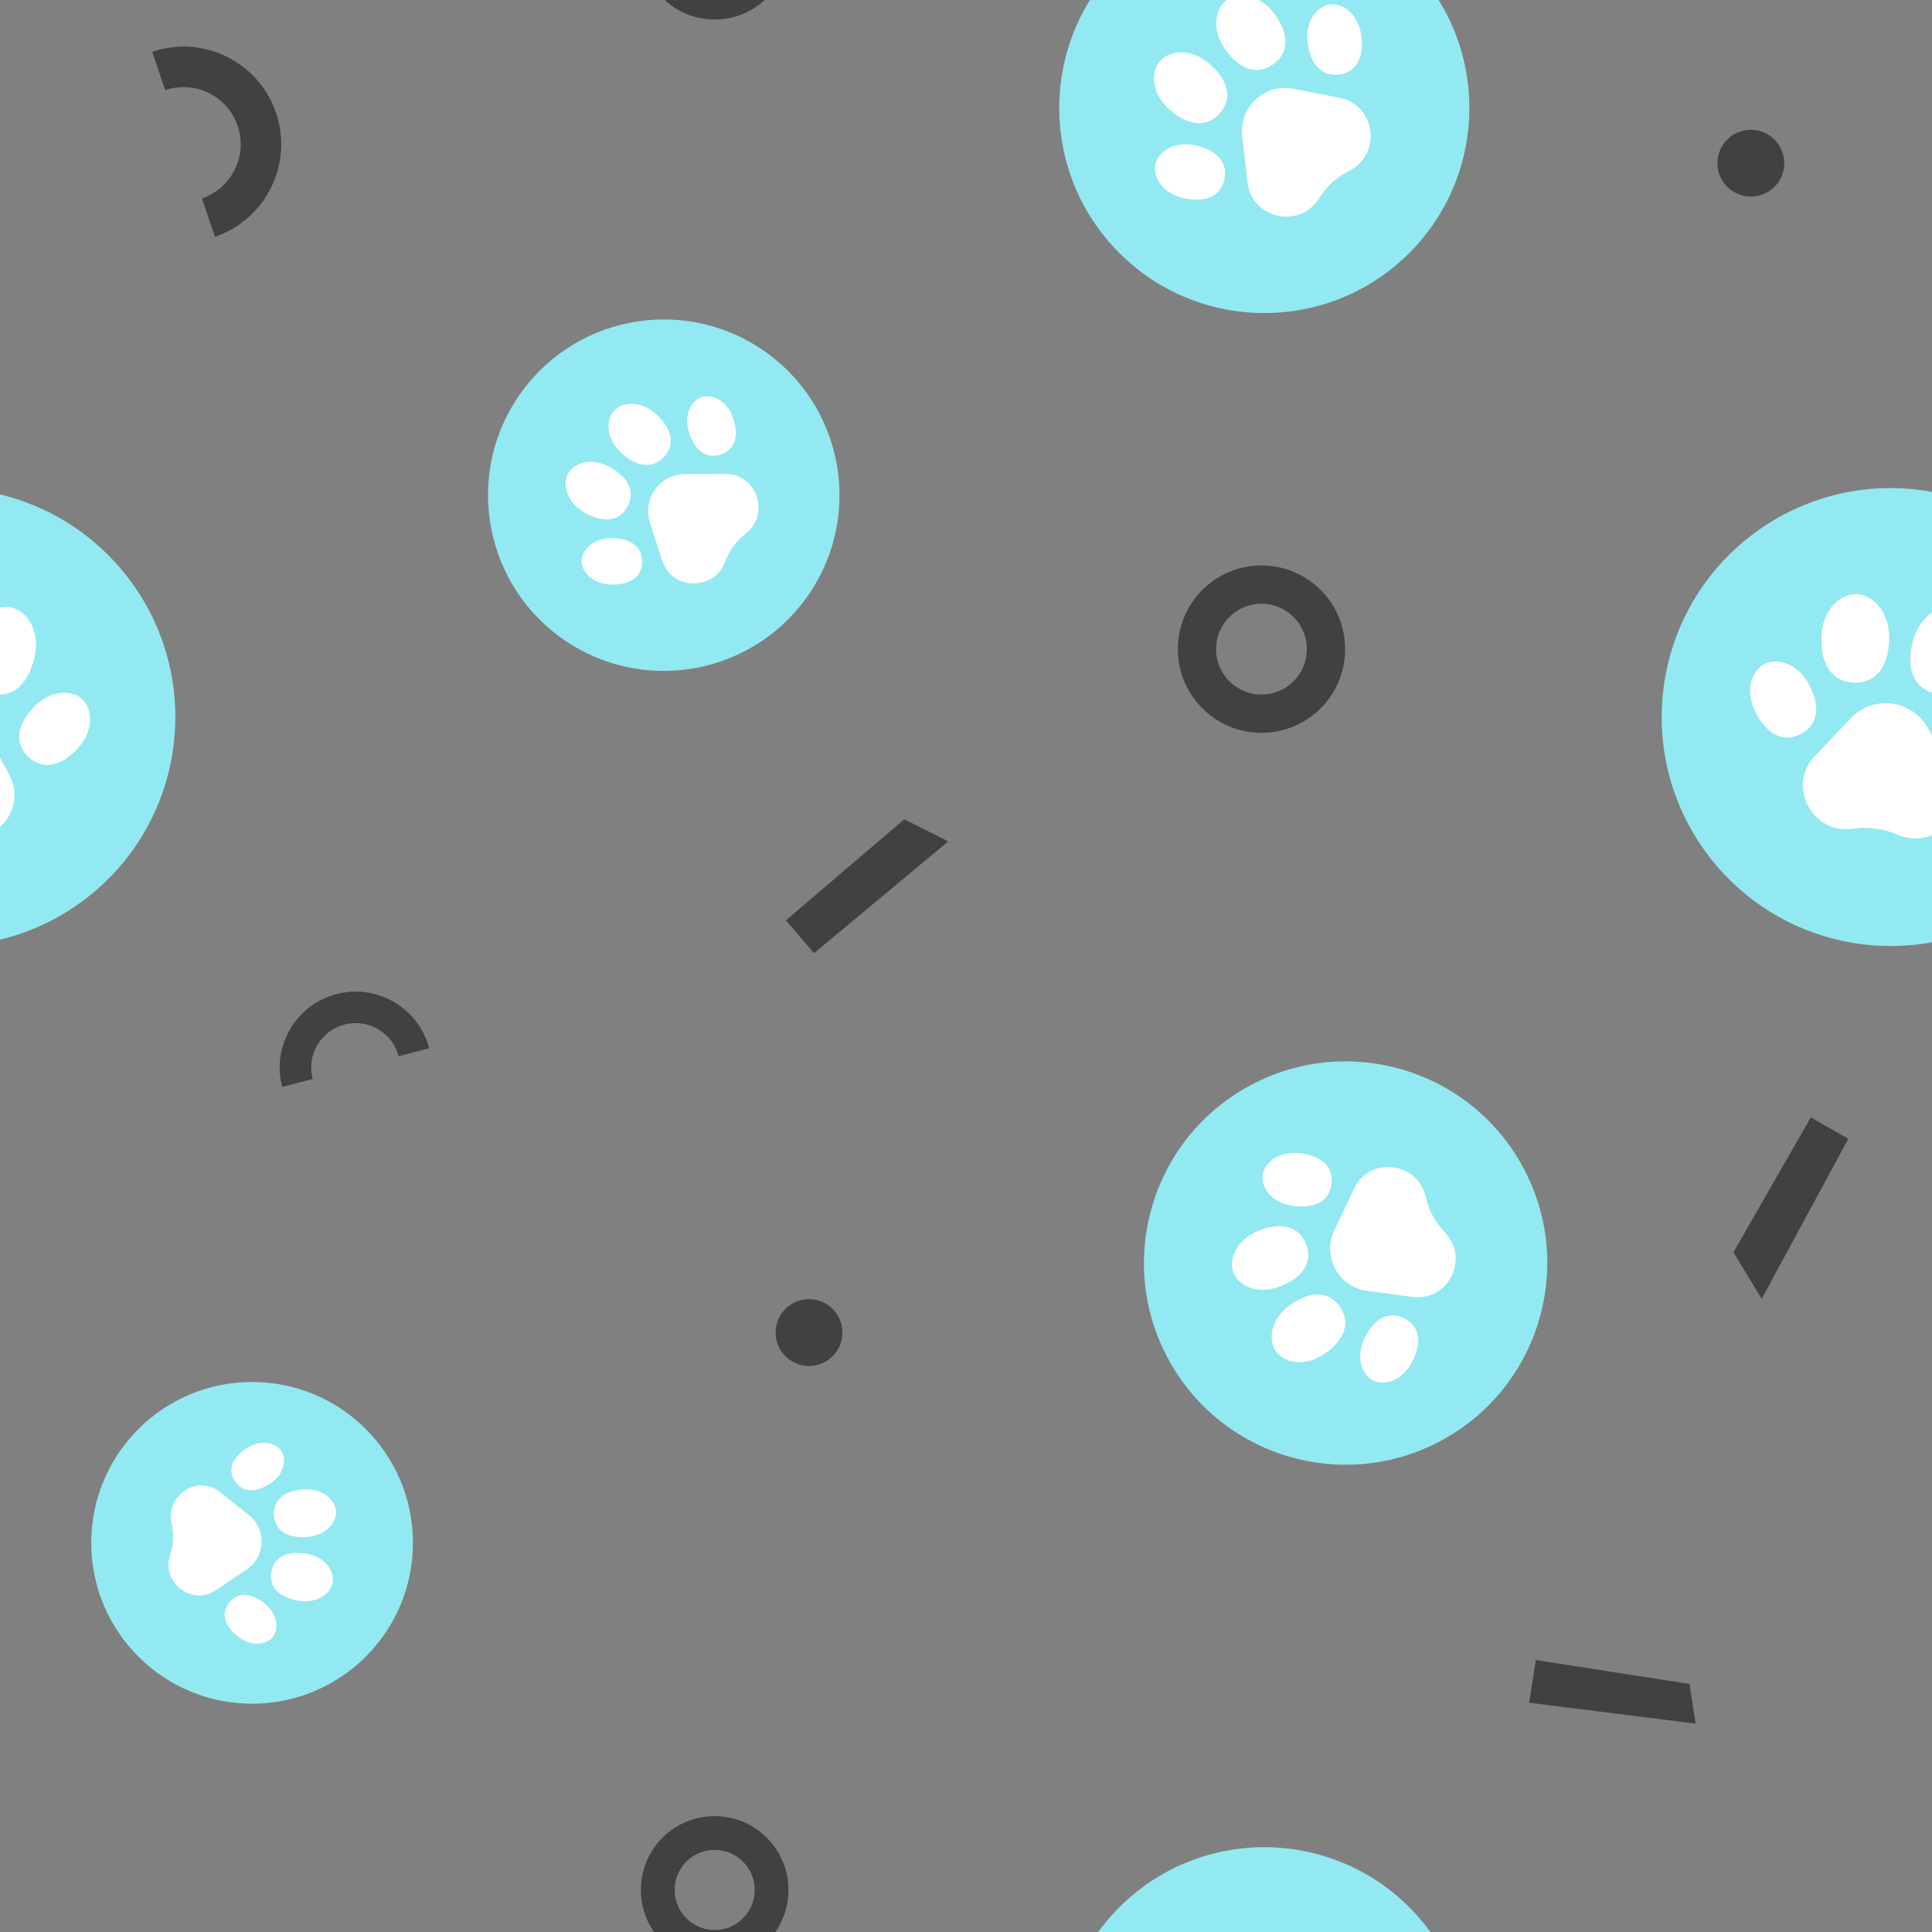 <?xml version="1.0" encoding="utf-8"?>
<svg xmlns="http://www.w3.org/2000/svg" xmlns:xlink="http://www.w3.org/1999/xlink" style="background: rgb(228, 228, 228); display: block; position: relative; shape-rendering: auto;" width="145" height="145" preserveAspectRatio="xMidYMid" viewBox="0 0 145 145"><rect x="0" y="0" width="145" height="145" fill="#808080" stroke="none"/><g transform="scale(0.57)">


<defs><g id="id-0.7683944346454121"><!--Generator: Adobe Illustrator 21.0.0, SVG Export Plug-In . SVG Version: 6.00 Build 0)--><style type="text/css">.st0{fill:#333}.st6{fill:#e0e0e0}</style><circle class="st0" cx="50" cy="50" r="40" data-fill="c1" style="fill: rgb(147, 233, 241);"></circle><path class="st6" d="M53.858,70.192c-2.572-0.707-5.144-0.707-7.716,0c-1.805,0.496-3.744,0.453-5.418-0.385 c-4.103-2.052-5.881-7.237-2.947-11.29l5.351-7.39c3.344-4.618,10.215-4.649,13.599-0.06l5.455,7.395 c2.987,4.05,1.223,9.273-2.893,11.34C57.612,70.644,55.667,70.689,53.858,70.192z" data-fill="c2" style="fill: rgb(255, 255, 255);"></path><path class="st6" d="M47.935,36.532c0.558,4.887-1.325,7.941-5.01,8.361c-3.685,0.421-6.207-2.131-6.765-7.018 s2.259-8.047,5.01-8.361C43.921,29.2,47.377,31.645,47.935,36.532z" data-fill="c2" style="fill: rgb(255, 255, 255);"></path><path class="st6" d="M35.18,46.342c2.528,3.576,2.366,6.765-0.33,8.671c-2.696,1.906-5.757,0.994-8.284-2.582 c-2.528-3.576-1.682-7.248,0.33-8.671C28.909,42.338,32.653,42.766,35.18,46.342z" data-fill="c2" style="fill: rgb(255, 255, 255);"></path><path class="st6" d="M64.82,46.342c-2.528,3.576-2.366,6.765,0.33,8.671c2.696,1.906,5.757,0.994,8.284-2.582 c2.528-3.576,1.682-7.248-0.33-8.671C71.091,42.338,67.347,42.766,64.82,46.342z" data-fill="c2" style="fill: rgb(255, 255, 255);"></path><path class="st6" d="M52.065,36.532c-0.558,4.887,1.325,7.941,5.01,8.361c3.685,0.421,6.207-2.131,6.765-7.018 c0.558-4.887-2.259-8.047-5.01-8.361C56.079,29.2,52.623,31.645,52.065,36.532z" data-fill="c2" style="fill: rgb(255, 255, 255);"></path></g></defs>

<!-- Generator: Adobe Illustrator 21.0.0, SVG Export Plug-In . SVG Version: 6.00 Build 0)  -->


















<g data-idx="0" data-dup="" dx="-128" dy="-128" style="transform-origin: -43.697px -33.235px; animation: 8.333s linear 0s infinite normal forwards running move-btt-eddd6ce9-ebc5-48e0-a40d-9ee292832565;"><g transform="translate(-128,-128)"><polygon fill="#B3B4B4" points="95.261,98.953 73.345,96.2 74.22,90.577 94.461,93.724 " data-fill="c3" style="fill: rgb(64, 66, 66);"></polygon></g></g><g data-idx="0" data-dup="" dx="128" dy="-128" style="transform-origin: 212.303px -33.235px; animation: 8.333s linear 0s infinite normal forwards running move-btt-eddd6ce9-ebc5-48e0-a40d-9ee292832565;"><g transform="translate(128,-128)"><polygon fill="#B3B4B4" points="95.261,98.953 73.345,96.2 74.22,90.577 94.461,93.724 " data-fill="c3" style="fill: rgb(64, 66, 66);"></polygon></g></g><g data-idx="1" data-dup="" dx="-128" dy="-128" style="transform-origin: -89.899px 85.472px; animation: 8.333s linear -0.044s infinite normal forwards running move-btt-eddd6ce9-ebc5-48e0-a40d-9ee292832565;"><g transform="translate(-128,-128)"><path fill="#B3B4B4" d="M38.105,224.49c-0.05,0-0.099,0-0.149-0.001c-2.943-0.039-5.694-1.221-7.748-3.33
	c-4.239-4.352-4.147-11.342,0.205-15.581c2.108-2.054,4.884-3.157,7.833-3.124c2.943,0.039,5.694,1.222,7.748,3.33
	c4.239,4.352,4.147,11.342-0.205,15.58C43.716,223.383,40.992,224.49,38.105,224.49z M38.098,207.494
	c-1.567,0-3.044,0.6-4.169,1.695c-2.361,2.3-2.411,6.092-0.111,8.453c1.114,1.144,2.607,1.785,4.204,1.806
	c1.609,0.014,3.106-0.581,4.25-1.695c2.361-2.3,2.411-6.092,0.112-8.453l0,0c-1.114-1.144-2.607-1.785-4.204-1.806
	C38.152,207.494,38.125,207.494,38.098,207.494z" data-fill="c3" style="fill: rgb(64, 66, 66);"></path></g></g><g data-idx="1" data-dup="" dx="128" dy="-128" style="transform-origin: 166.101px 85.472px; animation: 8.333s linear -0.044s infinite normal forwards running move-btt-eddd6ce9-ebc5-48e0-a40d-9ee292832565;"><g transform="translate(128,-128)"><path fill="#B3B4B4" d="M38.105,224.49c-0.05,0-0.099,0-0.149-0.001c-2.943-0.039-5.694-1.221-7.748-3.33
	c-4.239-4.352-4.147-11.342,0.205-15.581c2.108-2.054,4.884-3.157,7.833-3.124c2.943,0.039,5.694,1.222,7.748,3.33
	c4.239,4.352,4.147,11.342-0.205,15.58C43.716,223.383,40.992,224.49,38.105,224.49z M38.098,207.494
	c-1.567,0-3.044,0.6-4.169,1.695c-2.361,2.3-2.411,6.092-0.111,8.453c1.114,1.144,2.607,1.785,4.204,1.806
	c1.609,0.014,3.106-0.581,4.25-1.695c2.361-2.3,2.411-6.092,0.112-8.453l0,0c-1.114-1.144-2.607-1.785-4.204-1.806
	C38.152,207.494,38.125,207.494,38.098,207.494z" data-fill="c3" style="fill: rgb(64, 66, 66);"></path></g></g><g data-idx="2" data-dup="" dx="-128" dy="-128" style="transform-origin: 106.49px -80.499px; animation: 8.333s linear -0.087s infinite normal forwards running move-btt-eddd6ce9-ebc5-48e0-a40d-9ee292832565;"><g transform="translate(-128,-128)"><ellipse transform="matrix(0.725 -0.689 0.689 0.725 31.783 174.591)" fill="#B3B4B4" cx="234.5" cy="47.5" rx="4.4" ry="4.4" data-fill="c3" style="fill: rgb(64, 66, 66);"></ellipse></g></g><g data-idx="2" data-dup="" dx="128" dy="-128" style="transform-origin: 362.49px -80.499px; animation: 8.333s linear -0.087s infinite normal forwards running move-btt-eddd6ce9-ebc5-48e0-a40d-9ee292832565;"><g transform="translate(128,-128)"><ellipse transform="matrix(0.725 -0.689 0.689 0.725 31.783 174.591)" fill="#B3B4B4" cx="234.5" cy="47.5" rx="4.4" ry="4.4" data-fill="c3" style="fill: rgb(64, 66, 66);"></ellipse></g></g><g data-idx="3" data-dup="" dx="-128" dy="-128" style="transform-origin: 28.533px 18.653px; animation: 8.333s linear -0.131s infinite normal forwards running move-btt-eddd6ce9-ebc5-48e0-a40d-9ee292832565;"><g transform="translate(-128,-128)"><path fill="#B3B4B4" d="M156.299,159.176l-1.714-5.053c3.929-1.333,6.042-5.614,4.709-9.543c-0.645-1.903-1.994-3.442-3.796-4.331
	c-1.803-0.89-3.844-1.024-5.747-0.378l-1.714-5.053c3.254-1.103,6.741-0.874,9.822,0.646c3.08,1.52,5.385,4.149,6.488,7.402
	C166.625,149.582,163.015,156.898,156.299,159.176z" data-fill="c3" style="fill: rgb(64, 66, 66);"></path></g></g><g data-idx="3" data-dup="" dx="128" dy="-128" style="transform-origin: 284.533px 18.653px; animation: 8.333s linear -0.131s infinite normal forwards running move-btt-eddd6ce9-ebc5-48e0-a40d-9ee292832565;"><g transform="translate(128,-128)"><path fill="#B3B4B4" d="M156.299,159.176l-1.714-5.053c3.929-1.333,6.042-5.614,4.709-9.543c-0.645-1.903-1.994-3.442-3.796-4.331
	c-1.803-0.89-3.844-1.024-5.747-0.378l-1.714-5.053c3.254-1.103,6.741-0.874,9.822,0.646c3.08,1.52,5.385,4.149,6.488,7.402
	C166.625,149.582,163.015,156.898,156.299,159.176z" data-fill="c3" style="fill: rgb(64, 66, 66);"></path></g></g><g data-idx="4" data-dup="" dx="-128" dy="-128" style="transform-origin: -25.506px 21.495px; animation: 8.333s linear -0.174s infinite normal forwards running move-btt-eddd6ce9-ebc5-48e0-a40d-9ee292832565;"><g transform="translate(-128,-128)"><ellipse transform="matrix(0.725 -0.689 0.689 0.725 -74.784 111.724)" fill="#B3B4B4" cx="102.5" cy="149.5" rx="4.4" ry="4.4" data-fill="c3" style="fill: rgb(64, 66, 66);"></ellipse></g></g><g data-idx="4" data-dup="" dx="128" dy="-128" style="transform-origin: 230.494px 21.495px; animation: 8.333s linear -0.174s infinite normal forwards running move-btt-eddd6ce9-ebc5-48e0-a40d-9ee292832565;"><g transform="translate(128,-128)"><ellipse transform="matrix(0.725 -0.689 0.689 0.725 -74.784 111.724)" fill="#B3B4B4" cx="102.5" cy="149.5" rx="4.4" ry="4.4" data-fill="c3" style="fill: rgb(64, 66, 66);"></ellipse></g></g><g data-idx="5" data-dup="" dx="-128" dy="-128" style="transform-origin: 114.171px 116.691px; animation: 8.333s linear -0.218s infinite normal forwards running move-btt-eddd6ce9-ebc5-48e0-a40d-9ee292832565;"><g transform="translate(-128,-128)"><polygon fill="#B3B4B4" points="231.486,249.178 247.065,235.877 252.857,238.786 235.18,253.505 " data-fill="c3" style="fill: rgb(64, 66, 66);"></polygon></g></g><g data-idx="5" data-dup="" dx="128" dy="-128" style="transform-origin: 370.171px 116.691px; animation: 8.333s linear -0.218s infinite normal forwards running move-btt-eddd6ce9-ebc5-48e0-a40d-9ee292832565;"><g transform="translate(128,-128)"><polygon fill="#B3B4B4" points="231.486,249.178 247.065,235.877 252.857,238.786 235.18,253.505 " data-fill="c3" style="fill: rgb(64, 66, 66);"></polygon></g></g><g data-idx="6" data-dup="" dx="-128" dy="-128" style="transform-origin: -20.197px -96.931px; animation: 8.333s linear -0.261s infinite normal forwards running move-btt-eddd6ce9-ebc5-48e0-a40d-9ee292832565;"><g transform="translate(-128,-128)"><polygon fill="#B3B4B4" points="115.367,21.954 103.961,43.014 100.239,36.891 110.431,19.123 " data-fill="c3" style="fill: rgb(64, 66, 66);"></polygon></g></g><g data-idx="6" data-dup="" dx="128" dy="-128" style="transform-origin: 235.803px -96.931px; animation: 8.333s linear -0.261s infinite normal forwards running move-btt-eddd6ce9-ebc5-48e0-a40d-9ee292832565;"><g transform="translate(128,-128)"><polygon fill="#B3B4B4" points="115.367,21.954 103.961,43.014 100.239,36.891 110.431,19.123 " data-fill="c3" style="fill: rgb(64, 66, 66);"></polygon></g></g><g data-idx="7" data-dup="" dx="-128" dy="-128" style="transform-origin: 94.1px -7.15px; animation: 8.333s linear -0.305s infinite normal forwards running move-btt-eddd6ce9-ebc5-48e0-a40d-9ee292832565;"><g transform="translate(-128,-128)"><path fill="#B3B4B4" d="M222.104,130.57c-0.044,0-0.088,0-0.132-0.001c-2.596-0.034-5.024-1.077-6.835-2.937
	c-3.74-3.84-3.659-10.006,0.181-13.746c1.86-1.812,4.308-2.785,6.91-2.756c2.596,0.034,5.024,1.078,6.835,2.938
	c3.74,3.839,3.659,10.006-0.181,13.745C227.054,129.594,224.651,130.57,222.104,130.57z M222.099,115.576
	c-1.382,0-2.686,0.53-3.678,1.496c-2.083,2.029-2.127,5.374-0.098,7.458c0.983,1.009,2.3,1.575,3.708,1.594
	c1.42,0.013,2.74-0.512,3.749-1.495c2.083-2.029,2.127-5.374,0.098-7.457l0,0c-0.983-1.009-2.3-1.575-3.708-1.594
	C222.146,115.576,222.122,115.576,222.099,115.576z" data-fill="c3" style="fill: rgb(64, 66, 66);"></path></g></g><g data-idx="7" data-dup="" dx="128" dy="-128" style="transform-origin: 350.1px -7.15px; animation: 8.333s linear -0.305s infinite normal forwards running move-btt-eddd6ce9-ebc5-48e0-a40d-9ee292832565;"><g transform="translate(128,-128)"><path fill="#B3B4B4" d="M222.104,130.57c-0.044,0-0.088,0-0.132-0.001c-2.596-0.034-5.024-1.077-6.835-2.937
	c-3.74-3.84-3.659-10.006,0.181-13.746c1.86-1.812,4.308-2.785,6.91-2.756c2.596,0.034,5.024,1.078,6.835,2.938
	c3.74,3.839,3.659,10.006-0.181,13.745C227.054,129.594,224.651,130.57,222.104,130.57z M222.099,115.576
	c-1.382,0-2.686,0.53-3.678,1.496c-2.083,2.029-2.127,5.374-0.098,7.458c0.983,1.009,2.3,1.575,3.708,1.594
	c1.42,0.013,2.74-0.512,3.749-1.495c2.083-2.029,2.127-5.374,0.098-7.457l0,0c-0.983-1.009-2.3-1.575-3.708-1.594
	C222.146,115.576,222.122,115.576,222.099,115.576z" data-fill="c3" style="fill: rgb(64, 66, 66);"></path></g></g><g data-idx="8" data-dup="" dx="-128" dy="-128" style="transform-origin: 46.665px -119.158px; animation: 8.333s linear -0.349s infinite normal forwards running move-btt-eddd6ce9-ebc5-48e0-a40d-9ee292832565;"><g transform="translate(-128,-128)"><path fill="#B3B4B4" d="M184.509,10.022l-4.015,1.058c-0.822-3.122-4.032-4.993-7.154-4.17c-1.512,0.398-2.779,1.362-3.567,2.713
	c-0.788,1.352-1.003,2.929-0.603,4.44l-4.015,1.058c-0.681-2.585-0.315-5.28,1.031-7.589c1.346-2.309,3.511-3.956,6.096-4.637
	C177.619,1.489,183.103,4.687,184.509,10.022z" data-fill="c3" style="fill: rgb(64, 66, 66);"></path></g></g><g data-idx="8" data-dup="" dx="128" dy="-128" style="transform-origin: 302.665px -119.158px; animation: 8.333s linear -0.349s infinite normal forwards running move-btt-eddd6ce9-ebc5-48e0-a40d-9ee292832565;"><g transform="translate(128,-128)"><path fill="#B3B4B4" d="M184.509,10.022l-4.015,1.058c-0.822-3.122-4.032-4.993-7.154-4.17c-1.512,0.398-2.779,1.362-3.567,2.713
	c-0.788,1.352-1.003,2.929-0.603,4.44l-4.015,1.058c-0.681-2.585-0.315-5.28,1.031-7.589c1.346-2.309,3.511-3.956,6.096-4.637
	C177.619,1.489,183.103,4.687,184.509,10.022z" data-fill="c3" style="fill: rgb(64, 66, 66);"></path></g></g><g data-idx="9" data-dup="" dx="-128" dy="-128" style="transform-origin: -6.924px 94.399px; animation: 8.333s linear -0.392s infinite normal forwards running move-btt-eddd6ce9-ebc5-48e0-a40d-9ee292832565;"><g transform="translate(-128,-128)"><g transform="matrix(0.991 0.133 -0.133 0.991 30.542 -14.083) translate(121.067,222.398) scale(0.679)"><g data-icon="" transform="scale(1.11)">  <use xlink:href="#id-0.7683944346454121" x="-50" y="-50"></use>
</g></g></g></g><g data-idx="9" data-dup="" dx="128" dy="-128" style="transform-origin: 249.076px 94.399px; animation: 8.333s linear -0.392s infinite normal forwards running move-btt-eddd6ce9-ebc5-48e0-a40d-9ee292832565;"><g transform="translate(128,-128)"><g transform="matrix(0.991 0.133 -0.133 0.991 30.542 -14.083) translate(121.067,222.398) scale(0.679)"><g data-icon="" transform="scale(1.11)">  <use xlink:href="#id-0.7683944346454121" x="-50" y="-50"></use>
</g></g></g></g><g data-idx="10" data-dup="" dx="-128" dy="-128" style="transform-origin: 33.257px -52.826px; animation: 8.333s linear -0.436s infinite normal forwards running move-btt-eddd6ce9-ebc5-48e0-a40d-9ee292832565;"><g transform="translate(-128,-128)"><g transform="matrix(-0.046 0.999 -0.999 -0.046 243.707 -82.505) translate(161.268,75.171) scale(0.477)"><g data-icon="" transform="scale(1.11)">  <use xlink:href="#id-0.7683944346454121" x="-50" y="-50"></use>
</g></g></g></g><g data-idx="10" data-dup="" dx="128" dy="-128" style="transform-origin: 289.257px -52.826px; animation: 8.333s linear -0.436s infinite normal forwards running move-btt-eddd6ce9-ebc5-48e0-a40d-9ee292832565;"><g transform="translate(128,-128)"><g transform="matrix(-0.046 0.999 -0.999 -0.046 243.707 -82.505) translate(161.268,75.171) scale(0.477)"><g data-icon="" transform="scale(1.11)">  <use xlink:href="#id-0.7683944346454121" x="-50" y="-50"></use>
</g></g></g></g><g data-idx="11" data-dup="" dx="-128" dy="-128" style="transform-origin: 87.308px 65.082px; animation: 8.333s linear -0.479s infinite normal forwards running move-btt-eddd6ce9-ebc5-48e0-a40d-9ee292832565;"><g transform="translate(-128,-128)"><g transform="matrix(0.591 -0.807 0.807 0.591 -67.658 252.831) translate(215.293,193.082) scale(0.521)"><g data-icon="" transform="scale(1.11)">  <use xlink:href="#id-0.7683944346454121" x="-50" y="-50"></use>
</g></g></g></g><g data-idx="11" data-dup="" dx="128" dy="-128" style="transform-origin: 343.308px 65.082px; animation: 8.333s linear -0.479s infinite normal forwards running move-btt-eddd6ce9-ebc5-48e0-a40d-9ee292832565;"><g transform="translate(128,-128)"><g transform="matrix(0.591 -0.807 0.807 0.591 -67.658 252.831) translate(215.293,193.082) scale(0.521)"><g data-icon="" transform="scale(1.11)">  <use xlink:href="#id-0.7683944346454121" x="-50" y="-50"></use>
</g></g></g></g><g data-idx="12" data-dup="" dx="-128" dy="-128" style="transform-origin: -78.815px -89.696px; animation: 8.333s linear -0.523s infinite normal forwards running move-btt-eddd6ce9-ebc5-48e0-a40d-9ee292832565;"><g transform="translate(-128,-128)"><g transform="matrix(-0.475 -0.88 0.88 -0.475 38.828 99.785) translate(49.185,38.308) scale(0.598)"><g data-icon="" transform="scale(1.11)">  <use xlink:href="#id-0.7683944346454121" x="-50" y="-50"></use>
</g></g></g></g><g data-idx="12" data-dup="" dx="128" dy="-128" style="transform-origin: 177.185px -89.696px; animation: 8.333s linear -0.523s infinite normal forwards running move-btt-eddd6ce9-ebc5-48e0-a40d-9ee292832565;"><g transform="translate(128,-128)"><g transform="matrix(-0.475 -0.88 0.88 -0.475 38.828 99.785) translate(49.185,38.308) scale(0.598)"><g data-icon="" transform="scale(1.11)">  <use xlink:href="#id-0.7683944346454121" x="-50" y="-50"></use>
</g></g></g></g><g data-idx="13" data-dup="" dx="-128" dy="-128" style="transform-origin: -89.567px 14.247px; animation: 8.333s linear -0.566s infinite normal forwards running move-btt-eddd6ce9-ebc5-48e0-a40d-9ee292832565;"><g transform="translate(-128,-128)"><g transform="matrix(0.738 -0.675 0.675 0.738 -85.907 63.188) translate(38.434,142.243) scale(0.608)"><g data-icon="" transform="scale(1.11)">  <use xlink:href="#id-0.7683944346454121" x="-50" y="-50"></use>
</g></g></g></g><g data-idx="13" data-dup="" dx="128" dy="-128" style="transform-origin: 166.433px 14.247px; animation: 8.333s linear -0.566s infinite normal forwards running move-btt-eddd6ce9-ebc5-48e0-a40d-9ee292832565;"><g transform="translate(128,-128)"><g transform="matrix(0.738 -0.675 0.675 0.738 -85.907 63.188) translate(38.434,142.243) scale(0.608)"><g data-icon="" transform="scale(1.11)">  <use xlink:href="#id-0.7683944346454121" x="-50" y="-50"></use>
</g></g></g></g><g data-idx="0" data-dup="" dx="-128" dy="128" style="transform-origin: -43.697px 222.765px; animation: 8.333s linear 0s infinite normal forwards running move-btt-eddd6ce9-ebc5-48e0-a40d-9ee292832565;"><g transform="translate(-128,128)"><polygon fill="#B3B4B4" points="95.261,98.953 73.345,96.2 74.22,90.577 94.461,93.724 " data-fill="c3" style="fill: rgb(64, 66, 66);"></polygon></g></g><g data-idx="0" data-dup="" dx="128" dy="128" style="transform-origin: 212.303px 222.765px; animation: 8.333s linear 0s infinite normal forwards running move-btt-eddd6ce9-ebc5-48e0-a40d-9ee292832565;"><g transform="translate(128,128)"><polygon fill="#B3B4B4" points="95.261,98.953 73.345,96.2 74.22,90.577 94.461,93.724 " data-fill="c3" style="fill: rgb(64, 66, 66);"></polygon></g></g><g data-idx="1" data-dup="" dx="-128" dy="128" style="transform-origin: -89.899px 341.472px; animation: 8.333s linear -0.044s infinite normal forwards running move-btt-eddd6ce9-ebc5-48e0-a40d-9ee292832565;"><g transform="translate(-128,128)"><path fill="#B3B4B4" d="M38.105,224.49c-0.05,0-0.099,0-0.149-0.001c-2.943-0.039-5.694-1.221-7.748-3.33
	c-4.239-4.352-4.147-11.342,0.205-15.581c2.108-2.054,4.884-3.157,7.833-3.124c2.943,0.039,5.694,1.222,7.748,3.33
	c4.239,4.352,4.147,11.342-0.205,15.58C43.716,223.383,40.992,224.49,38.105,224.49z M38.098,207.494
	c-1.567,0-3.044,0.6-4.169,1.695c-2.361,2.3-2.411,6.092-0.111,8.453c1.114,1.144,2.607,1.785,4.204,1.806
	c1.609,0.014,3.106-0.581,4.25-1.695c2.361-2.3,2.411-6.092,0.112-8.453l0,0c-1.114-1.144-2.607-1.785-4.204-1.806
	C38.152,207.494,38.125,207.494,38.098,207.494z" data-fill="c3" style="fill: rgb(64, 66, 66);"></path></g></g><g data-idx="1" data-dup="" dx="128" dy="128" style="transform-origin: 166.101px 341.472px; animation: 8.333s linear -0.044s infinite normal forwards running move-btt-eddd6ce9-ebc5-48e0-a40d-9ee292832565;"><g transform="translate(128,128)"><path fill="#B3B4B4" d="M38.105,224.49c-0.05,0-0.099,0-0.149-0.001c-2.943-0.039-5.694-1.221-7.748-3.33
	c-4.239-4.352-4.147-11.342,0.205-15.581c2.108-2.054,4.884-3.157,7.833-3.124c2.943,0.039,5.694,1.222,7.748,3.33
	c4.239,4.352,4.147,11.342-0.205,15.58C43.716,223.383,40.992,224.49,38.105,224.49z M38.098,207.494
	c-1.567,0-3.044,0.6-4.169,1.695c-2.361,2.3-2.411,6.092-0.111,8.453c1.114,1.144,2.607,1.785,4.204,1.806
	c1.609,0.014,3.106-0.581,4.25-1.695c2.361-2.3,2.411-6.092,0.112-8.453l0,0c-1.114-1.144-2.607-1.785-4.204-1.806
	C38.152,207.494,38.125,207.494,38.098,207.494z" data-fill="c3" style="fill: rgb(64, 66, 66);"></path></g></g><g data-idx="2" data-dup="" dx="-128" dy="128" style="transform-origin: 106.49px 175.501px; animation: 8.333s linear -0.087s infinite normal forwards running move-btt-eddd6ce9-ebc5-48e0-a40d-9ee292832565;"><g transform="translate(-128,128)"><ellipse transform="matrix(0.725 -0.689 0.689 0.725 31.783 174.591)" fill="#B3B4B4" cx="234.5" cy="47.5" rx="4.4" ry="4.4" data-fill="c3" style="fill: rgb(64, 66, 66);"></ellipse></g></g><g data-idx="2" data-dup="" dx="128" dy="128" style="transform-origin: 362.49px 175.501px; animation: 8.333s linear -0.087s infinite normal forwards running move-btt-eddd6ce9-ebc5-48e0-a40d-9ee292832565;"><g transform="translate(128,128)"><ellipse transform="matrix(0.725 -0.689 0.689 0.725 31.783 174.591)" fill="#B3B4B4" cx="234.5" cy="47.5" rx="4.4" ry="4.4" data-fill="c3" style="fill: rgb(64, 66, 66);"></ellipse></g></g><g data-idx="3" data-dup="" dx="-128" dy="128" style="transform-origin: 28.533px 274.653px; animation: 8.333s linear -0.131s infinite normal forwards running move-btt-eddd6ce9-ebc5-48e0-a40d-9ee292832565;"><g transform="translate(-128,128)"><path fill="#B3B4B4" d="M156.299,159.176l-1.714-5.053c3.929-1.333,6.042-5.614,4.709-9.543c-0.645-1.903-1.994-3.442-3.796-4.331
	c-1.803-0.89-3.844-1.024-5.747-0.378l-1.714-5.053c3.254-1.103,6.741-0.874,9.822,0.646c3.08,1.52,5.385,4.149,6.488,7.402
	C166.625,149.582,163.015,156.898,156.299,159.176z" data-fill="c3" style="fill: rgb(64, 66, 66);"></path></g></g><g data-idx="3" data-dup="" dx="128" dy="128" style="transform-origin: 284.533px 274.653px; animation: 8.333s linear -0.131s infinite normal forwards running move-btt-eddd6ce9-ebc5-48e0-a40d-9ee292832565;"><g transform="translate(128,128)"><path fill="#B3B4B4" d="M156.299,159.176l-1.714-5.053c3.929-1.333,6.042-5.614,4.709-9.543c-0.645-1.903-1.994-3.442-3.796-4.331
	c-1.803-0.89-3.844-1.024-5.747-0.378l-1.714-5.053c3.254-1.103,6.741-0.874,9.822,0.646c3.08,1.52,5.385,4.149,6.488,7.402
	C166.625,149.582,163.015,156.898,156.299,159.176z" data-fill="c3" style="fill: rgb(64, 66, 66);"></path></g></g><g data-idx="4" data-dup="" dx="-128" dy="128" style="transform-origin: -25.506px 277.495px; animation: 8.333s linear -0.174s infinite normal forwards running move-btt-eddd6ce9-ebc5-48e0-a40d-9ee292832565;"><g transform="translate(-128,128)"><ellipse transform="matrix(0.725 -0.689 0.689 0.725 -74.784 111.724)" fill="#B3B4B4" cx="102.5" cy="149.5" rx="4.4" ry="4.4" data-fill="c3" style="fill: rgb(64, 66, 66);"></ellipse></g></g><g data-idx="4" data-dup="" dx="128" dy="128" style="transform-origin: 230.494px 277.495px; animation: 8.333s linear -0.174s infinite normal forwards running move-btt-eddd6ce9-ebc5-48e0-a40d-9ee292832565;"><g transform="translate(128,128)"><ellipse transform="matrix(0.725 -0.689 0.689 0.725 -74.784 111.724)" fill="#B3B4B4" cx="102.5" cy="149.5" rx="4.4" ry="4.4" data-fill="c3" style="fill: rgb(64, 66, 66);"></ellipse></g></g><g data-idx="5" data-dup="" dx="-128" dy="128" style="transform-origin: 114.171px 372.691px; animation: 8.333s linear -0.218s infinite normal forwards running move-btt-eddd6ce9-ebc5-48e0-a40d-9ee292832565;"><g transform="translate(-128,128)"><polygon fill="#B3B4B4" points="231.486,249.178 247.065,235.877 252.857,238.786 235.18,253.505 " data-fill="c3" style="fill: rgb(64, 66, 66);"></polygon></g></g><g data-idx="5" data-dup="" dx="128" dy="128" style="transform-origin: 370.171px 372.691px; animation: 8.333s linear -0.218s infinite normal forwards running move-btt-eddd6ce9-ebc5-48e0-a40d-9ee292832565;"><g transform="translate(128,128)"><polygon fill="#B3B4B4" points="231.486,249.178 247.065,235.877 252.857,238.786 235.18,253.505 " data-fill="c3" style="fill: rgb(64, 66, 66);"></polygon></g></g><g data-idx="6" data-dup="" dx="-128" dy="128" style="transform-origin: -20.197px 159.069px; animation: 8.333s linear -0.261s infinite normal forwards running move-btt-eddd6ce9-ebc5-48e0-a40d-9ee292832565;"><g transform="translate(-128,128)"><polygon fill="#B3B4B4" points="115.367,21.954 103.961,43.014 100.239,36.891 110.431,19.123 " data-fill="c3" style="fill: rgb(64, 66, 66);"></polygon></g></g><g data-idx="6" data-dup="" dx="128" dy="128" style="transform-origin: 235.803px 159.069px; animation: 8.333s linear -0.261s infinite normal forwards running move-btt-eddd6ce9-ebc5-48e0-a40d-9ee292832565;"><g transform="translate(128,128)"><polygon fill="#B3B4B4" points="115.367,21.954 103.961,43.014 100.239,36.891 110.431,19.123 " data-fill="c3" style="fill: rgb(64, 66, 66);"></polygon></g></g><g data-idx="7" data-dup="" dx="-128" dy="128" style="transform-origin: 94.1px 248.85px; animation: 8.333s linear -0.305s infinite normal forwards running move-btt-eddd6ce9-ebc5-48e0-a40d-9ee292832565;"><g transform="translate(-128,128)"><path fill="#B3B4B4" d="M222.104,130.57c-0.044,0-0.088,0-0.132-0.001c-2.596-0.034-5.024-1.077-6.835-2.937
	c-3.74-3.84-3.659-10.006,0.181-13.746c1.86-1.812,4.308-2.785,6.91-2.756c2.596,0.034,5.024,1.078,6.835,2.938
	c3.74,3.839,3.659,10.006-0.181,13.745C227.054,129.594,224.651,130.57,222.104,130.57z M222.099,115.576
	c-1.382,0-2.686,0.53-3.678,1.496c-2.083,2.029-2.127,5.374-0.098,7.458c0.983,1.009,2.3,1.575,3.708,1.594
	c1.42,0.013,2.74-0.512,3.749-1.495c2.083-2.029,2.127-5.374,0.098-7.457l0,0c-0.983-1.009-2.3-1.575-3.708-1.594
	C222.146,115.576,222.122,115.576,222.099,115.576z" data-fill="c3" style="fill: rgb(64, 66, 66);"></path></g></g><g data-idx="7" data-dup="" dx="128" dy="128" style="transform-origin: 350.1px 248.85px; animation: 8.333s linear -0.305s infinite normal forwards running move-btt-eddd6ce9-ebc5-48e0-a40d-9ee292832565;"><g transform="translate(128,128)"><path fill="#B3B4B4" d="M222.104,130.57c-0.044,0-0.088,0-0.132-0.001c-2.596-0.034-5.024-1.077-6.835-2.937
	c-3.74-3.84-3.659-10.006,0.181-13.746c1.86-1.812,4.308-2.785,6.91-2.756c2.596,0.034,5.024,1.078,6.835,2.938
	c3.74,3.839,3.659,10.006-0.181,13.745C227.054,129.594,224.651,130.57,222.104,130.57z M222.099,115.576
	c-1.382,0-2.686,0.53-3.678,1.496c-2.083,2.029-2.127,5.374-0.098,7.458c0.983,1.009,2.3,1.575,3.708,1.594
	c1.42,0.013,2.74-0.512,3.749-1.495c2.083-2.029,2.127-5.374,0.098-7.457l0,0c-0.983-1.009-2.3-1.575-3.708-1.594
	C222.146,115.576,222.122,115.576,222.099,115.576z" data-fill="c3" style="fill: rgb(64, 66, 66);"></path></g></g><g data-idx="8" data-dup="" dx="-128" dy="128" style="transform-origin: 46.665px 136.842px; animation: 8.333s linear -0.349s infinite normal forwards running move-btt-eddd6ce9-ebc5-48e0-a40d-9ee292832565;"><g transform="translate(-128,128)"><path fill="#B3B4B4" d="M184.509,10.022l-4.015,1.058c-0.822-3.122-4.032-4.993-7.154-4.17c-1.512,0.398-2.779,1.362-3.567,2.713
	c-0.788,1.352-1.003,2.929-0.603,4.44l-4.015,1.058c-0.681-2.585-0.315-5.28,1.031-7.589c1.346-2.309,3.511-3.956,6.096-4.637
	C177.619,1.489,183.103,4.687,184.509,10.022z" data-fill="c3" style="fill: rgb(64, 66, 66);"></path></g></g><g data-idx="8" data-dup="" dx="128" dy="128" style="transform-origin: 302.665px 136.842px; animation: 8.333s linear -0.349s infinite normal forwards running move-btt-eddd6ce9-ebc5-48e0-a40d-9ee292832565;"><g transform="translate(128,128)"><path fill="#B3B4B4" d="M184.509,10.022l-4.015,1.058c-0.822-3.122-4.032-4.993-7.154-4.17c-1.512,0.398-2.779,1.362-3.567,2.713
	c-0.788,1.352-1.003,2.929-0.603,4.44l-4.015,1.058c-0.681-2.585-0.315-5.28,1.031-7.589c1.346-2.309,3.511-3.956,6.096-4.637
	C177.619,1.489,183.103,4.687,184.509,10.022z" data-fill="c3" style="fill: rgb(64, 66, 66);"></path></g></g><g data-idx="9" data-dup="" dx="-128" dy="128" style="transform-origin: -6.924px 350.399px; animation: 8.333s linear -0.392s infinite normal forwards running move-btt-eddd6ce9-ebc5-48e0-a40d-9ee292832565;"><g transform="translate(-128,128)"><g transform="matrix(0.991 0.133 -0.133 0.991 30.542 -14.083) translate(121.067,222.398) scale(0.679)"><g data-icon="" transform="scale(1.11)">  <use xlink:href="#id-0.7683944346454121" x="-50" y="-50"></use>
</g></g></g></g><g data-idx="9" data-dup="" dx="128" dy="128" style="transform-origin: 249.076px 350.399px; animation: 8.333s linear -0.392s infinite normal forwards running move-btt-eddd6ce9-ebc5-48e0-a40d-9ee292832565;"><g transform="translate(128,128)"><g transform="matrix(0.991 0.133 -0.133 0.991 30.542 -14.083) translate(121.067,222.398) scale(0.679)"><g data-icon="" transform="scale(1.11)">  <use xlink:href="#id-0.7683944346454121" x="-50" y="-50"></use>
</g></g></g></g><g data-idx="10" data-dup="" dx="-128" dy="128" style="transform-origin: 33.257px 203.174px; animation: 8.333s linear -0.436s infinite normal forwards running move-btt-eddd6ce9-ebc5-48e0-a40d-9ee292832565;"><g transform="translate(-128,128)"><g transform="matrix(-0.046 0.999 -0.999 -0.046 243.707 -82.505) translate(161.268,75.171) scale(0.477)"><g data-icon="" transform="scale(1.11)">  <use xlink:href="#id-0.7683944346454121" x="-50" y="-50"></use>
</g></g></g></g><g data-idx="10" data-dup="" dx="128" dy="128" style="transform-origin: 289.257px 203.174px; animation: 8.333s linear -0.436s infinite normal forwards running move-btt-eddd6ce9-ebc5-48e0-a40d-9ee292832565;"><g transform="translate(128,128)"><g transform="matrix(-0.046 0.999 -0.999 -0.046 243.707 -82.505) translate(161.268,75.171) scale(0.477)"><g data-icon="" transform="scale(1.11)">  <use xlink:href="#id-0.7683944346454121" x="-50" y="-50"></use>
</g></g></g></g><g data-idx="11" data-dup="" dx="-128" dy="128" style="transform-origin: 87.308px 321.082px; animation: 8.333s linear -0.479s infinite normal forwards running move-btt-eddd6ce9-ebc5-48e0-a40d-9ee292832565;"><g transform="translate(-128,128)"><g transform="matrix(0.591 -0.807 0.807 0.591 -67.658 252.831) translate(215.293,193.082) scale(0.521)"><g data-icon="" transform="scale(1.11)">  <use xlink:href="#id-0.7683944346454121" x="-50" y="-50"></use>
</g></g></g></g><g data-idx="11" data-dup="" dx="128" dy="128" style="transform-origin: 343.308px 321.082px; animation: 8.333s linear -0.479s infinite normal forwards running move-btt-eddd6ce9-ebc5-48e0-a40d-9ee292832565;"><g transform="translate(128,128)"><g transform="matrix(0.591 -0.807 0.807 0.591 -67.658 252.831) translate(215.293,193.082) scale(0.521)"><g data-icon="" transform="scale(1.11)">  <use xlink:href="#id-0.7683944346454121" x="-50" y="-50"></use>
</g></g></g></g><g data-idx="12" data-dup="" dx="-128" dy="128" style="transform-origin: -78.815px 166.304px; animation: 8.333s linear -0.523s infinite normal forwards running move-btt-eddd6ce9-ebc5-48e0-a40d-9ee292832565;"><g transform="translate(-128,128)"><g transform="matrix(-0.475 -0.88 0.88 -0.475 38.828 99.785) translate(49.185,38.308) scale(0.598)"><g data-icon="" transform="scale(1.11)">  <use xlink:href="#id-0.7683944346454121" x="-50" y="-50"></use>
</g></g></g></g><g data-idx="12" data-dup="" dx="128" dy="128" style="transform-origin: 177.185px 166.304px; animation: 8.333s linear -0.523s infinite normal forwards running move-btt-eddd6ce9-ebc5-48e0-a40d-9ee292832565;"><g transform="translate(128,128)"><g transform="matrix(-0.475 -0.88 0.88 -0.475 38.828 99.785) translate(49.185,38.308) scale(0.598)"><g data-icon="" transform="scale(1.11)">  <use xlink:href="#id-0.7683944346454121" x="-50" y="-50"></use>
</g></g></g></g><g data-idx="13" data-dup="" dx="-128" dy="128" style="transform-origin: -89.567px 270.247px; animation: 8.333s linear -0.566s infinite normal forwards running move-btt-eddd6ce9-ebc5-48e0-a40d-9ee292832565;"><g transform="translate(-128,128)"><g transform="matrix(0.738 -0.675 0.675 0.738 -85.907 63.188) translate(38.434,142.243) scale(0.608)"><g data-icon="" transform="scale(1.11)">  <use xlink:href="#id-0.7683944346454121" x="-50" y="-50"></use>
</g></g></g></g><g data-idx="13" data-dup="" dx="128" dy="128" style="transform-origin: 166.433px 270.247px; animation: 8.333s linear -0.566s infinite normal forwards running move-btt-eddd6ce9-ebc5-48e0-a40d-9ee292832565;"><g transform="translate(128,128)"><g transform="matrix(0.738 -0.675 0.675 0.738 -85.907 63.188) translate(38.434,142.243) scale(0.608)"><g data-icon="" transform="scale(1.11)">  <use xlink:href="#id-0.7683944346454121" x="-50" y="-50"></use>
</g></g></g></g><g data-idx="0" data-dup="" dx="-128" dy="384" style="transform-origin: -43.697px 478.765px; animation: 8.333s linear 0s infinite normal forwards running move-btt-eddd6ce9-ebc5-48e0-a40d-9ee292832565;"><g transform="translate(-128,384)"><polygon fill="#B3B4B4" points="95.261,98.953 73.345,96.2 74.22,90.577 94.461,93.724 " data-fill="c3" style="fill: rgb(64, 66, 66);"></polygon></g></g><g data-idx="0" data-dup="" dx="128" dy="384" style="transform-origin: 212.303px 478.765px; animation: 8.333s linear 0s infinite normal forwards running move-btt-eddd6ce9-ebc5-48e0-a40d-9ee292832565;"><g transform="translate(128,384)"><polygon fill="#B3B4B4" points="95.261,98.953 73.345,96.2 74.22,90.577 94.461,93.724 " data-fill="c3" style="fill: rgb(64, 66, 66);"></polygon></g></g><g data-idx="1" data-dup="" dx="-128" dy="384" style="transform-origin: -89.899px 597.472px; animation: 8.333s linear -0.044s infinite normal forwards running move-btt-eddd6ce9-ebc5-48e0-a40d-9ee292832565;"><g transform="translate(-128,384)"><path fill="#B3B4B4" d="M38.105,224.49c-0.05,0-0.099,0-0.149-0.001c-2.943-0.039-5.694-1.221-7.748-3.33
	c-4.239-4.352-4.147-11.342,0.205-15.581c2.108-2.054,4.884-3.157,7.833-3.124c2.943,0.039,5.694,1.222,7.748,3.33
	c4.239,4.352,4.147,11.342-0.205,15.58C43.716,223.383,40.992,224.49,38.105,224.49z M38.098,207.494
	c-1.567,0-3.044,0.6-4.169,1.695c-2.361,2.3-2.411,6.092-0.111,8.453c1.114,1.144,2.607,1.785,4.204,1.806
	c1.609,0.014,3.106-0.581,4.25-1.695c2.361-2.3,2.411-6.092,0.112-8.453l0,0c-1.114-1.144-2.607-1.785-4.204-1.806
	C38.152,207.494,38.125,207.494,38.098,207.494z" data-fill="c3" style="fill: rgb(64, 66, 66);"></path></g></g><g data-idx="1" data-dup="" dx="128" dy="384" style="transform-origin: 166.101px 597.472px; animation: 8.333s linear -0.044s infinite normal forwards running move-btt-eddd6ce9-ebc5-48e0-a40d-9ee292832565;"><g transform="translate(128,384)"><path fill="#B3B4B4" d="M38.105,224.49c-0.05,0-0.099,0-0.149-0.001c-2.943-0.039-5.694-1.221-7.748-3.33
	c-4.239-4.352-4.147-11.342,0.205-15.581c2.108-2.054,4.884-3.157,7.833-3.124c2.943,0.039,5.694,1.222,7.748,3.33
	c4.239,4.352,4.147,11.342-0.205,15.58C43.716,223.383,40.992,224.49,38.105,224.49z M38.098,207.494
	c-1.567,0-3.044,0.6-4.169,1.695c-2.361,2.3-2.411,6.092-0.111,8.453c1.114,1.144,2.607,1.785,4.204,1.806
	c1.609,0.014,3.106-0.581,4.25-1.695c2.361-2.3,2.411-6.092,0.112-8.453l0,0c-1.114-1.144-2.607-1.785-4.204-1.806
	C38.152,207.494,38.125,207.494,38.098,207.494z" data-fill="c3" style="fill: rgb(64, 66, 66);"></path></g></g><g data-idx="2" data-dup="" dx="-128" dy="384" style="transform-origin: 106.49px 431.501px; animation: 8.333s linear -0.087s infinite normal forwards running move-btt-eddd6ce9-ebc5-48e0-a40d-9ee292832565;"><g transform="translate(-128,384)"><ellipse transform="matrix(0.725 -0.689 0.689 0.725 31.783 174.591)" fill="#B3B4B4" cx="234.5" cy="47.5" rx="4.4" ry="4.4" data-fill="c3" style="fill: rgb(64, 66, 66);"></ellipse></g></g><g data-idx="2" data-dup="" dx="128" dy="384" style="transform-origin: 362.49px 431.501px; animation: 8.333s linear -0.087s infinite normal forwards running move-btt-eddd6ce9-ebc5-48e0-a40d-9ee292832565;"><g transform="translate(128,384)"><ellipse transform="matrix(0.725 -0.689 0.689 0.725 31.783 174.591)" fill="#B3B4B4" cx="234.5" cy="47.5" rx="4.4" ry="4.4" data-fill="c3" style="fill: rgb(64, 66, 66);"></ellipse></g></g><g data-idx="3" data-dup="" dx="-128" dy="384" style="transform-origin: 28.533px 530.653px; animation: 8.333s linear -0.131s infinite normal forwards running move-btt-eddd6ce9-ebc5-48e0-a40d-9ee292832565;"><g transform="translate(-128,384)"><path fill="#B3B4B4" d="M156.299,159.176l-1.714-5.053c3.929-1.333,6.042-5.614,4.709-9.543c-0.645-1.903-1.994-3.442-3.796-4.331
	c-1.803-0.89-3.844-1.024-5.747-0.378l-1.714-5.053c3.254-1.103,6.741-0.874,9.822,0.646c3.08,1.52,5.385,4.149,6.488,7.402
	C166.625,149.582,163.015,156.898,156.299,159.176z" data-fill="c3" style="fill: rgb(64, 66, 66);"></path></g></g><g data-idx="3" data-dup="" dx="128" dy="384" style="transform-origin: 284.533px 530.653px; animation: 8.333s linear -0.131s infinite normal forwards running move-btt-eddd6ce9-ebc5-48e0-a40d-9ee292832565;"><g transform="translate(128,384)"><path fill="#B3B4B4" d="M156.299,159.176l-1.714-5.053c3.929-1.333,6.042-5.614,4.709-9.543c-0.645-1.903-1.994-3.442-3.796-4.331
	c-1.803-0.89-3.844-1.024-5.747-0.378l-1.714-5.053c3.254-1.103,6.741-0.874,9.822,0.646c3.08,1.52,5.385,4.149,6.488,7.402
	C166.625,149.582,163.015,156.898,156.299,159.176z" data-fill="c3" style="fill: rgb(64, 66, 66);"></path></g></g><g data-idx="4" data-dup="" dx="-128" dy="384" style="transform-origin: -25.506px 533.495px; animation: 8.333s linear -0.174s infinite normal forwards running move-btt-eddd6ce9-ebc5-48e0-a40d-9ee292832565;"><g transform="translate(-128,384)"><ellipse transform="matrix(0.725 -0.689 0.689 0.725 -74.784 111.724)" fill="#B3B4B4" cx="102.5" cy="149.5" rx="4.4" ry="4.4" data-fill="c3" style="fill: rgb(64, 66, 66);"></ellipse></g></g><g data-idx="4" data-dup="" dx="128" dy="384" style="transform-origin: 230.494px 533.495px; animation: 8.333s linear -0.174s infinite normal forwards running move-btt-eddd6ce9-ebc5-48e0-a40d-9ee292832565;"><g transform="translate(128,384)"><ellipse transform="matrix(0.725 -0.689 0.689 0.725 -74.784 111.724)" fill="#B3B4B4" cx="102.5" cy="149.5" rx="4.4" ry="4.4" data-fill="c3" style="fill: rgb(64, 66, 66);"></ellipse></g></g><g data-idx="5" data-dup="" dx="-128" dy="384" style="transform-origin: 114.171px 628.691px; animation: 8.333s linear -0.218s infinite normal forwards running move-btt-eddd6ce9-ebc5-48e0-a40d-9ee292832565;"><g transform="translate(-128,384)"><polygon fill="#B3B4B4" points="231.486,249.178 247.065,235.877 252.857,238.786 235.18,253.505 " data-fill="c3" style="fill: rgb(64, 66, 66);"></polygon></g></g><g data-idx="5" data-dup="" dx="128" dy="384" style="transform-origin: 370.171px 628.691px; animation: 8.333s linear -0.218s infinite normal forwards running move-btt-eddd6ce9-ebc5-48e0-a40d-9ee292832565;"><g transform="translate(128,384)"><polygon fill="#B3B4B4" points="231.486,249.178 247.065,235.877 252.857,238.786 235.18,253.505 " data-fill="c3" style="fill: rgb(64, 66, 66);"></polygon></g></g><g data-idx="6" data-dup="" dx="-128" dy="384" style="transform-origin: -20.197px 415.068px; animation: 8.333s linear -0.261s infinite normal forwards running move-btt-eddd6ce9-ebc5-48e0-a40d-9ee292832565;"><g transform="translate(-128,384)"><polygon fill="#B3B4B4" points="115.367,21.954 103.961,43.014 100.239,36.891 110.431,19.123 " data-fill="c3" style="fill: rgb(64, 66, 66);"></polygon></g></g><g data-idx="6" data-dup="" dx="128" dy="384" style="transform-origin: 235.803px 415.068px; animation: 8.333s linear -0.261s infinite normal forwards running move-btt-eddd6ce9-ebc5-48e0-a40d-9ee292832565;"><g transform="translate(128,384)"><polygon fill="#B3B4B4" points="115.367,21.954 103.961,43.014 100.239,36.891 110.431,19.123 " data-fill="c3" style="fill: rgb(64, 66, 66);"></polygon></g></g><g data-idx="7" data-dup="" dx="-128" dy="384" style="transform-origin: 94.1px 504.85px; animation: 8.333s linear -0.305s infinite normal forwards running move-btt-eddd6ce9-ebc5-48e0-a40d-9ee292832565;"><g transform="translate(-128,384)"><path fill="#B3B4B4" d="M222.104,130.57c-0.044,0-0.088,0-0.132-0.001c-2.596-0.034-5.024-1.077-6.835-2.937
	c-3.74-3.84-3.659-10.006,0.181-13.746c1.86-1.812,4.308-2.785,6.91-2.756c2.596,0.034,5.024,1.078,6.835,2.938
	c3.74,3.839,3.659,10.006-0.181,13.745C227.054,129.594,224.651,130.57,222.104,130.57z M222.099,115.576
	c-1.382,0-2.686,0.53-3.678,1.496c-2.083,2.029-2.127,5.374-0.098,7.458c0.983,1.009,2.3,1.575,3.708,1.594
	c1.42,0.013,2.74-0.512,3.749-1.495c2.083-2.029,2.127-5.374,0.098-7.457l0,0c-0.983-1.009-2.3-1.575-3.708-1.594
	C222.146,115.576,222.122,115.576,222.099,115.576z" data-fill="c3" style="fill: rgb(64, 66, 66);"></path></g></g><g data-idx="7" data-dup="" dx="128" dy="384" style="transform-origin: 350.1px 504.85px; animation: 8.333s linear -0.305s infinite normal forwards running move-btt-eddd6ce9-ebc5-48e0-a40d-9ee292832565;"><g transform="translate(128,384)"><path fill="#B3B4B4" d="M222.104,130.57c-0.044,0-0.088,0-0.132-0.001c-2.596-0.034-5.024-1.077-6.835-2.937
	c-3.74-3.84-3.659-10.006,0.181-13.746c1.86-1.812,4.308-2.785,6.91-2.756c2.596,0.034,5.024,1.078,6.835,2.938
	c3.74,3.839,3.659,10.006-0.181,13.745C227.054,129.594,224.651,130.57,222.104,130.57z M222.099,115.576
	c-1.382,0-2.686,0.53-3.678,1.496c-2.083,2.029-2.127,5.374-0.098,7.458c0.983,1.009,2.3,1.575,3.708,1.594
	c1.42,0.013,2.74-0.512,3.749-1.495c2.083-2.029,2.127-5.374,0.098-7.457l0,0c-0.983-1.009-2.3-1.575-3.708-1.594
	C222.146,115.576,222.122,115.576,222.099,115.576z" data-fill="c3" style="fill: rgb(64, 66, 66);"></path></g></g><g data-idx="8" data-dup="" dx="-128" dy="384" style="transform-origin: 46.665px 392.842px; animation: 8.333s linear -0.349s infinite normal forwards running move-btt-eddd6ce9-ebc5-48e0-a40d-9ee292832565;"><g transform="translate(-128,384)"><path fill="#B3B4B4" d="M184.509,10.022l-4.015,1.058c-0.822-3.122-4.032-4.993-7.154-4.17c-1.512,0.398-2.779,1.362-3.567,2.713
	c-0.788,1.352-1.003,2.929-0.603,4.44l-4.015,1.058c-0.681-2.585-0.315-5.28,1.031-7.589c1.346-2.309,3.511-3.956,6.096-4.637
	C177.619,1.489,183.103,4.687,184.509,10.022z" data-fill="c3" style="fill: rgb(64, 66, 66);"></path></g></g><g data-idx="8" data-dup="" dx="128" dy="384" style="transform-origin: 302.665px 392.842px; animation: 8.333s linear -0.349s infinite normal forwards running move-btt-eddd6ce9-ebc5-48e0-a40d-9ee292832565;"><g transform="translate(128,384)"><path fill="#B3B4B4" d="M184.509,10.022l-4.015,1.058c-0.822-3.122-4.032-4.993-7.154-4.17c-1.512,0.398-2.779,1.362-3.567,2.713
	c-0.788,1.352-1.003,2.929-0.603,4.44l-4.015,1.058c-0.681-2.585-0.315-5.28,1.031-7.589c1.346-2.309,3.511-3.956,6.096-4.637
	C177.619,1.489,183.103,4.687,184.509,10.022z" data-fill="c3" style="fill: rgb(64, 66, 66);"></path></g></g><g data-idx="9" data-dup="" dx="-128" dy="384" style="transform-origin: -6.924px 606.399px; animation: 8.333s linear -0.392s infinite normal forwards running move-btt-eddd6ce9-ebc5-48e0-a40d-9ee292832565;"><g transform="translate(-128,384)"><g transform="matrix(0.991 0.133 -0.133 0.991 30.542 -14.083) translate(121.067,222.398) scale(0.679)"><g data-icon="" transform="scale(1.11)">  <use xlink:href="#id-0.7683944346454121" x="-50" y="-50"></use>
</g></g></g></g><g data-idx="9" data-dup="" dx="128" dy="384" style="transform-origin: 249.076px 606.399px; animation: 8.333s linear -0.392s infinite normal forwards running move-btt-eddd6ce9-ebc5-48e0-a40d-9ee292832565;"><g transform="translate(128,384)"><g transform="matrix(0.991 0.133 -0.133 0.991 30.542 -14.083) translate(121.067,222.398) scale(0.679)"><g data-icon="" transform="scale(1.11)">  <use xlink:href="#id-0.7683944346454121" x="-50" y="-50"></use>
</g></g></g></g><g data-idx="10" data-dup="" dx="-128" dy="384" style="transform-origin: 33.257px 459.174px; animation: 8.333s linear -0.436s infinite normal forwards running move-btt-eddd6ce9-ebc5-48e0-a40d-9ee292832565;"><g transform="translate(-128,384)"><g transform="matrix(-0.046 0.999 -0.999 -0.046 243.707 -82.505) translate(161.268,75.171) scale(0.477)"><g data-icon="" transform="scale(1.11)">  <use xlink:href="#id-0.7683944346454121" x="-50" y="-50"></use>
</g></g></g></g><g data-idx="10" data-dup="" dx="128" dy="384" style="transform-origin: 289.257px 459.174px; animation: 8.333s linear -0.436s infinite normal forwards running move-btt-eddd6ce9-ebc5-48e0-a40d-9ee292832565;"><g transform="translate(128,384)"><g transform="matrix(-0.046 0.999 -0.999 -0.046 243.707 -82.505) translate(161.268,75.171) scale(0.477)"><g data-icon="" transform="scale(1.11)">  <use xlink:href="#id-0.7683944346454121" x="-50" y="-50"></use>
</g></g></g></g><g data-idx="11" data-dup="" dx="-128" dy="384" style="transform-origin: 87.308px 577.082px; animation: 8.333s linear -0.479s infinite normal forwards running move-btt-eddd6ce9-ebc5-48e0-a40d-9ee292832565;"><g transform="translate(-128,384)"><g transform="matrix(0.591 -0.807 0.807 0.591 -67.658 252.831) translate(215.293,193.082) scale(0.521)"><g data-icon="" transform="scale(1.11)">  <use xlink:href="#id-0.7683944346454121" x="-50" y="-50"></use>
</g></g></g></g><g data-idx="11" data-dup="" dx="128" dy="384" style="transform-origin: 343.308px 577.082px; animation: 8.333s linear -0.479s infinite normal forwards running move-btt-eddd6ce9-ebc5-48e0-a40d-9ee292832565;"><g transform="translate(128,384)"><g transform="matrix(0.591 -0.807 0.807 0.591 -67.658 252.831) translate(215.293,193.082) scale(0.521)"><g data-icon="" transform="scale(1.11)">  <use xlink:href="#id-0.7683944346454121" x="-50" y="-50"></use>
</g></g></g></g><g data-idx="12" data-dup="" dx="-128" dy="384" style="transform-origin: -78.815px 422.304px; animation: 8.333s linear -0.523s infinite normal forwards running move-btt-eddd6ce9-ebc5-48e0-a40d-9ee292832565;"><g transform="translate(-128,384)"><g transform="matrix(-0.475 -0.88 0.88 -0.475 38.828 99.785) translate(49.185,38.308) scale(0.598)"><g data-icon="" transform="scale(1.11)">  <use xlink:href="#id-0.7683944346454121" x="-50" y="-50"></use>
</g></g></g></g><g data-idx="12" data-dup="" dx="128" dy="384" style="transform-origin: 177.185px 422.304px; animation: 8.333s linear -0.523s infinite normal forwards running move-btt-eddd6ce9-ebc5-48e0-a40d-9ee292832565;"><g transform="translate(128,384)"><g transform="matrix(-0.475 -0.88 0.88 -0.475 38.828 99.785) translate(49.185,38.308) scale(0.598)"><g data-icon="" transform="scale(1.11)">  <use xlink:href="#id-0.7683944346454121" x="-50" y="-50"></use>
</g></g></g></g><g data-idx="13" data-dup="" dx="-128" dy="384" style="transform-origin: -89.567px 526.247px; animation: 8.333s linear -0.566s infinite normal forwards running move-btt-eddd6ce9-ebc5-48e0-a40d-9ee292832565;"><g transform="translate(-128,384)"><g transform="matrix(0.738 -0.675 0.675 0.738 -85.907 63.188) translate(38.434,142.243) scale(0.608)"><g data-icon="" transform="scale(1.11)">  <use xlink:href="#id-0.7683944346454121" x="-50" y="-50"></use>
</g></g></g></g><g data-idx="13" data-dup="" dx="128" dy="384" style="transform-origin: 166.433px 526.247px; animation: 8.333s linear -0.566s infinite normal forwards running move-btt-eddd6ce9-ebc5-48e0-a40d-9ee292832565;"><g transform="translate(128,384)"><g transform="matrix(0.738 -0.675 0.675 0.738 -85.907 63.188) translate(38.434,142.243) scale(0.608)"><g data-icon="" transform="scale(1.11)">  <use xlink:href="#id-0.7683944346454121" x="-50" y="-50"></use>
</g></g></g></g></g><style id="move-btt-eddd6ce9-ebc5-48e0-a40d-9ee292832565" data-anikit="">@keyframes move-btt-eddd6ce9-ebc5-48e0-a40d-9ee292832565
{
  0% {
    transform: translate(0px,0px) rotate(0deg) scale(1,1) skewX(0deg) skewY(0deg);
  }
  40% {
    transform: translate(0px,-102.4px) rotate(0deg) scale(1,1) skewX(0deg) skewY(0deg);
  }
  50% {
    transform: translate(0px,-128px) rotate(0deg) scale(1,1) skewX(0deg) skewY(0deg);
  }
  50% {
    transform: translate(0px,128px) rotate(0deg) scale(1,1) skewX(0deg) skewY(0deg);
  }
  50% {
    transform: translate(0px,128px) rotate(0deg) scale(1,1) skewX(0deg) skewY(0deg);
  }
  60% {
    transform: translate(0px,102.4px) rotate(0deg) scale(1,1) skewX(0deg) skewY(0deg);
  }
  100% {
    transform: translate(0px,0px) rotate(0deg) scale(1,1) skewX(0deg) skewY(0deg);
  }
}</style></svg>